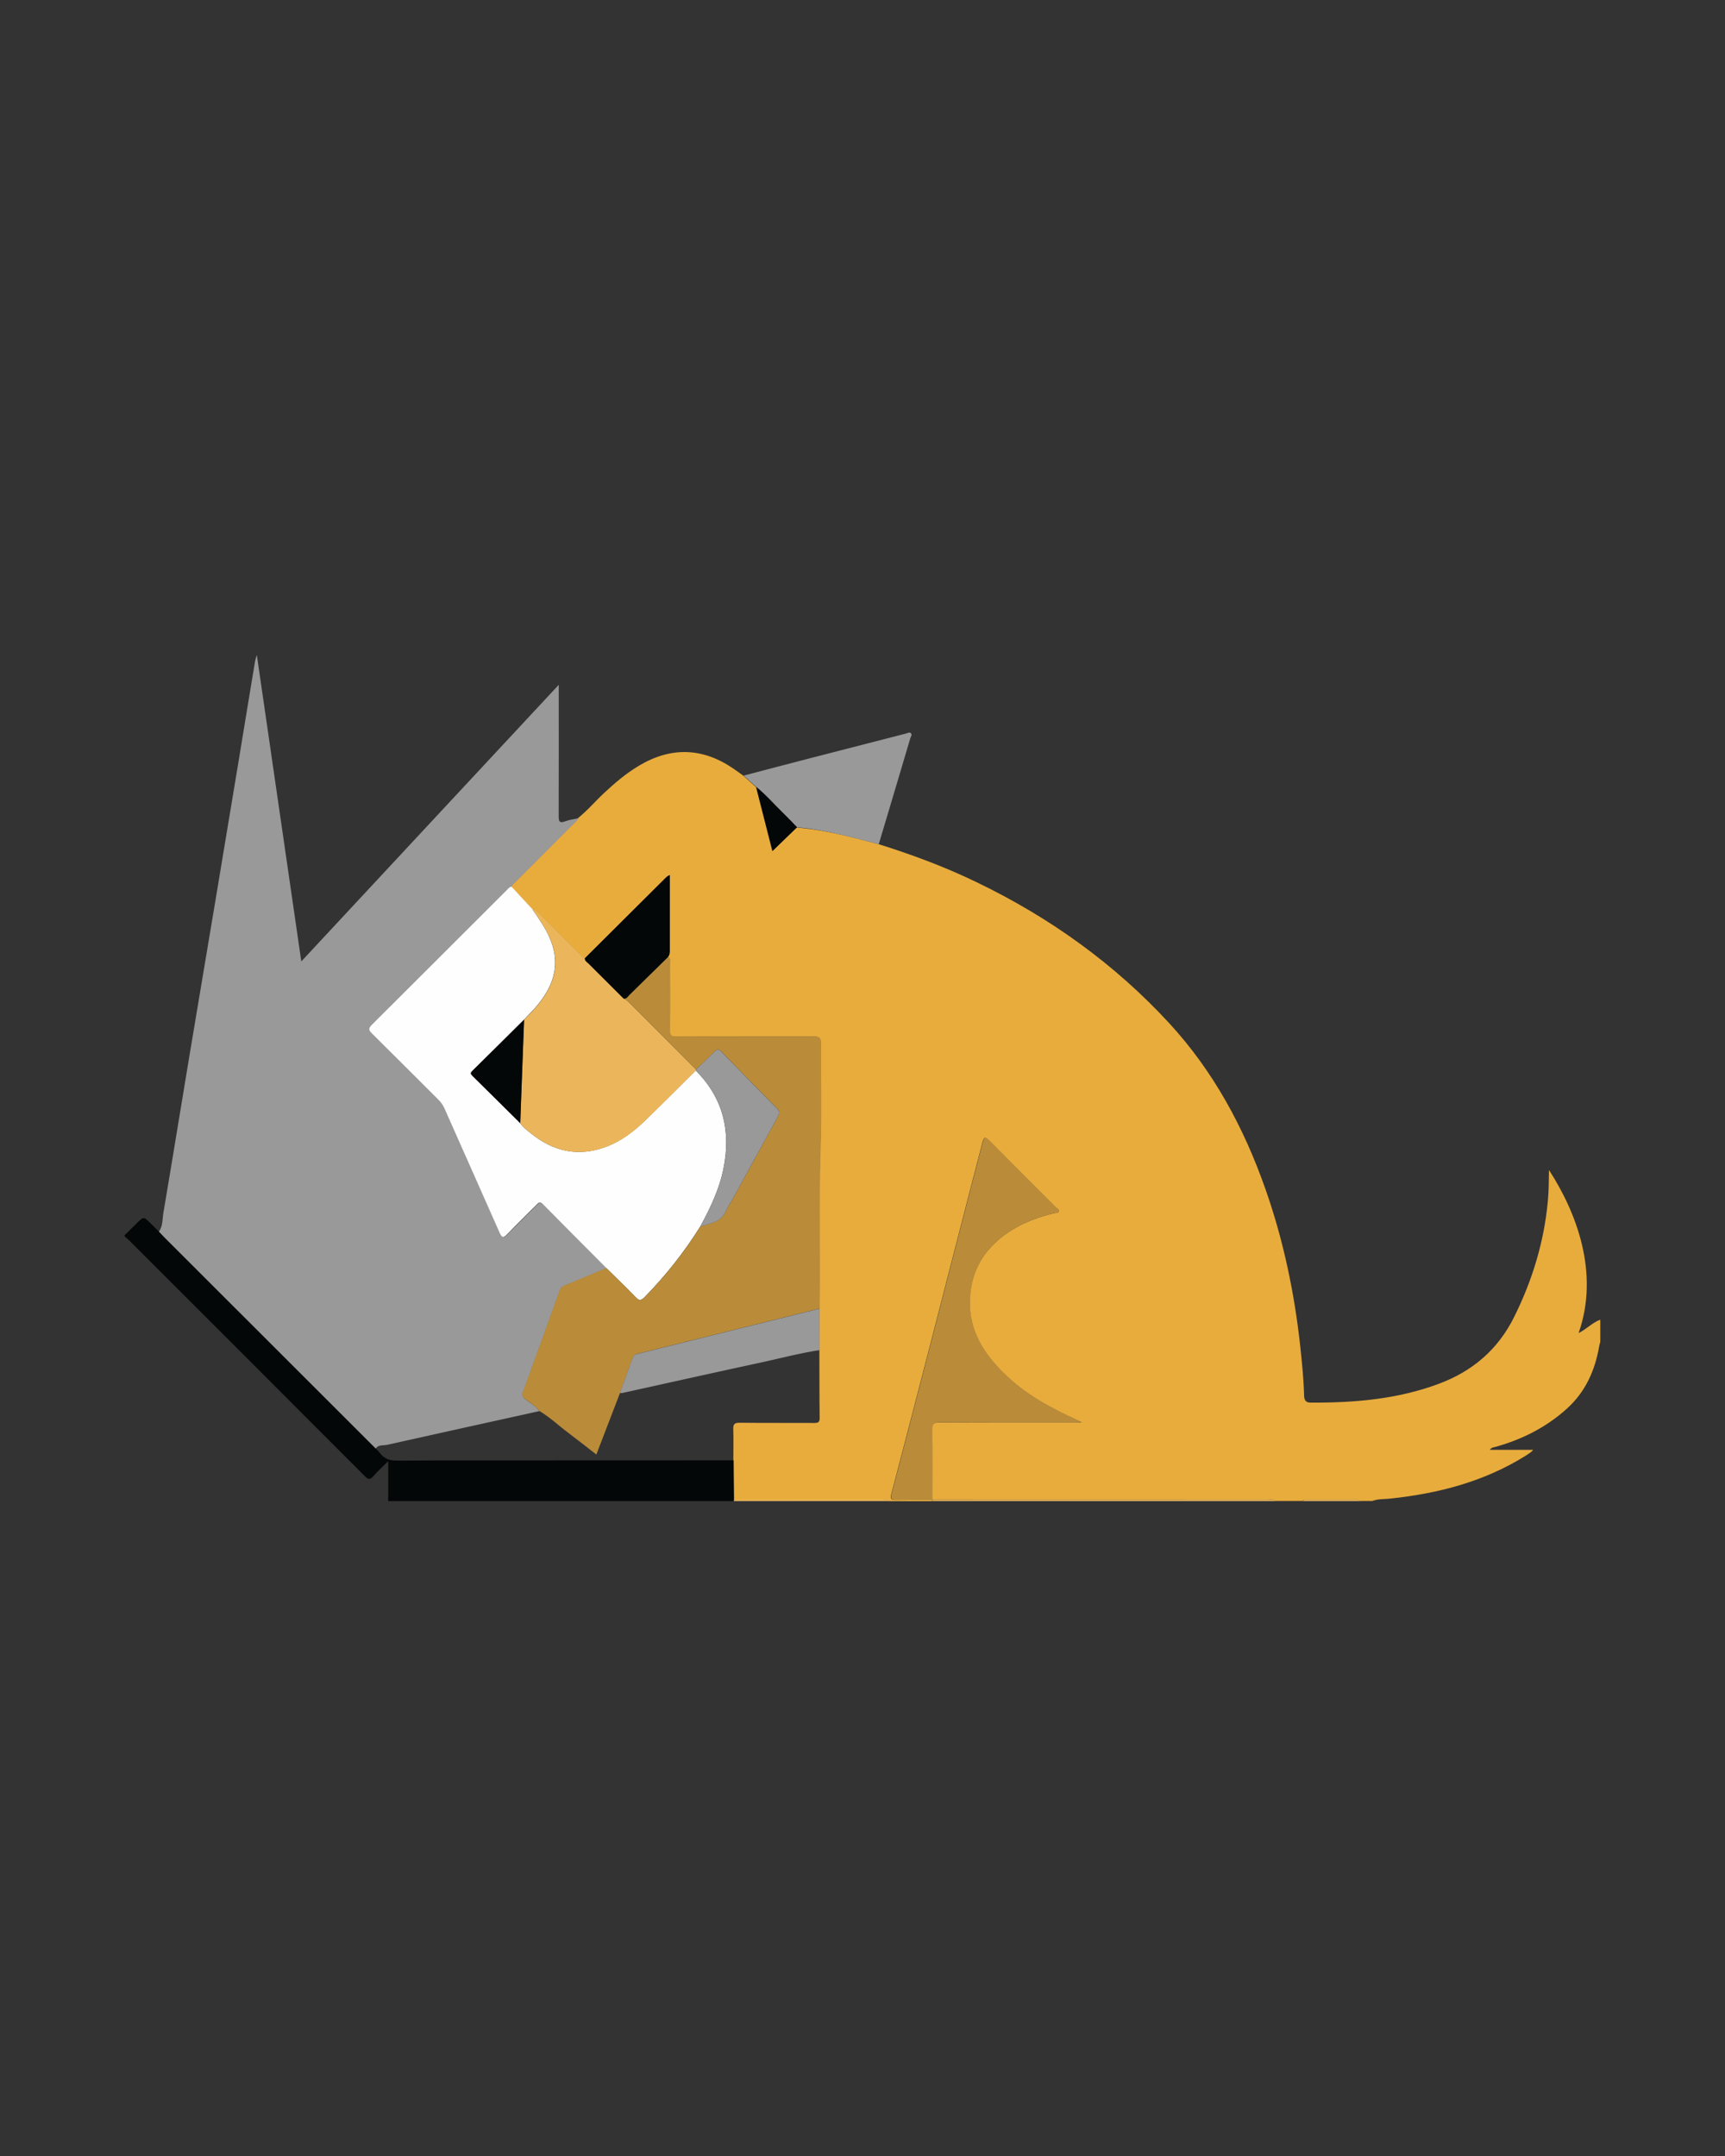 <?xml version="1.0" encoding="utf-8"?>
<!-- Generator: Adobe Illustrator 24.3.0, SVG Export Plug-In . SVG Version: 6.00 Build 0)  -->
<svg version="1.1" id="Layer_1" xmlns="http://www.w3.org/2000/svg" xmlns:xlink="http://www.w3.org/1999/xlink" x="0px" y="0px"
	 viewBox="0 0 2400 3000" style="enable-background:new 0 0 2400 3000;" xml:space="preserve">
<rect x="0" y="0" width="2400" height="3000" fill="#333333" stroke="none"/>
<style type="text/css">
	.st0{fill:#E8AC3D;}
	.st1{fill:#040707;}
	.st2{fill:#EBB65B;}
	.st3{fill:#999999;}
	.st4{fill:#FEFEFE;}
	.st5{fill:#BA8C39;}
</style>
<g>
	<path class="st0" d="M1222.6,1174.7c46.6,14.6,92.3,31.6,136.3,52.9c101.4,48.9,191.5,113.3,267.9,196.2
		c61.7,67,104,145.7,134,231.3c24.9,71,40.2,144.1,48.3,218.8c2.4,22.6,4.7,45.2,5.3,67.9c0.2,6.3,2.1,9.9,9.1,9.9
		c60.8,0.3,120.8-4.7,178.4-26.2c47-17.6,82.2-47.6,104.8-93.1c25.3-51,41.5-104.2,46.8-160.8c1.4-14.4,1.4-28.8,1.6-43.6
		c38,58.6,70.7,143.2,41.2,226.9c11.1-5.4,19.1-14.6,30.2-18.6c0,10.2,0,20.5,0,30.7c-0.5,2.2-1.2,4.3-1.6,6.5
		c-5.8,33.7-19.2,63.4-45,86.7c-28.8,26-62.5,42.9-99.7,53.2c-2.3,0.6-5,0.5-7.3,4c20.4,0,39.9,0,60.2,0c-1.4,1.6-1.9,2.4-2.6,2.8
		c-2.5,1.8-5.1,3.7-7.7,5.3c-57.8,36.2-121.8,52.7-188.9,59.8c-8.3,0.9-16.7,0.2-24.7,3.3c-5.7,0-11.4,0-17.1,0
		c-1.6-2.2-4-1.7-6.2-1.7c-22.6,0-45.2,0-67.7,0c-2.2,0-4.6-0.4-6.2,1.7c-12.5,0-25,0-37.5,0c-3.1-3.1-7-1.7-10.5-1.7
		c-155.7-0.1-311.4-0.1-467-0.1c0-32.7,0.2-65.4-0.2-98c-0.1-7.6,2.1-9.5,9.6-9.5c63.1,0.3,126.2,0.2,189.3,0.2
		c2.5,0,5.1-0.2,9.2-0.4c-55.3-25.2-84.8-43.8-113.6-73.5c-27.8-28.7-45.2-61.5-41.7-103.4c2.2-26.1,11.7-48.3,29.2-67.1
		c23.8-25.5,54.6-38.9,87.9-47.1c2.3-0.6,5.8,0.6,6.5-2.5c0.6-2.3-2.3-3.7-3.9-5.2c-31.1-31.2-62.4-62.2-93.4-93.5
		c-5.4-5.5-7.2-4.2-8.9,2.4c-6.2,24.1-12.6,48.2-18.8,72.3c-18,69.5-35.8,139.1-53.8,208.7c-18,69.5-36,139.1-54.3,208.6
		c-1.8,6.9-0.3,8.6,6.4,8.4c16.8-0.3,33.5-0.2,50.3-0.2c0,0.6,0.1,1.2,0.1,1.8c-19.9,0-39.8,0-59.7,0c-2.8-3-6.4-1.7-9.6-1.7
		c-68.9-0.1-137.8-0.1-206.8-0.1c-0.2-18.3-0.3-36.6-0.5-54.9c0-14.5,0.4-28.9-0.1-43.4c-0.2-7,1.7-9.1,8.9-9
		c34.6,0.4,69.2,0.1,103.8,0.3c5.2,0,7.5-0.9,7.5-6.9c-0.4-31.5-0.3-62.9-0.4-94.4c0-19.2,0-38.4,0-57.7
		c1.1-75.8-1.2-151.6,1.4-227.4c1.6-47.1,0.1-94.3,0.5-141.5c0.1-8.1-2.5-9.8-10.1-9.8c-63.7,0.3-127.3,0-191,0.3
		c-7.2,0-9.1-2.1-9-9.1c0.3-31,0.2-61.9,0.1-92.9c0-3.1,1.5-7-2.6-9.1c2.5-3.1,2.3-6.8,2.3-10.5c0-29.2,0-58.4,0-87.6
		c0-5.2,0-10.4,0-15.6c-3.8,1.5-5.7,4-7.9,6.1c-36.8,36.6-73.5,73.2-110.3,109.8c-3.2-1-5-3.6-7.1-5.8
		c-19.2-19.1-38.3-38.3-57.5-57.3c-2.3-2.3-4.1-5.7-8.2-5.1c-9.7-10.5-19.4-21-29.1-31.5c0.8-3.6,3.9-5.5,6.2-7.8
		c26.7-26.8,53.6-53.6,80.3-80.4c2.1-2.1,5-3.8,5.7-7.1c13.4-10.6,24.4-23.7,36.8-35.3c15.2-14.2,31-27.6,48.9-38.2
		c44.3-26.2,87.8-25,130.4,3.9c4.9,3.3,9.7,6.9,14.6,10.4c5.8,5.3,11.6,10.6,17.5,15.9c7.5,29.5,15.1,59.1,22.6,88.9
		c11.7-11.4,22.9-22.2,34-32.9c6.4,0.7,12.8,1.3,19.2,2.2C1160.1,1158,1191.4,1166.4,1222.6,1174.7z"/>
	<path class="st1" d="M540.1,2088.7c0-17.6,0-35.2,0-55.5c-7.9,7.9-14.7,13.9-20.6,20.8c-4.8,5.6-7.5,4.6-12.2-0.2
		c-109.1-109.4-218.3-218.6-327.6-327.8c-2-2-4.2-3.7-6.3-5.6c0-0.6,0-1.1,0-1.7c5.7-5.6,11.3-11.1,17-16.7
		c9.5-9.4,9.4-9.4,19.2,0.3c3.8,3.8,7.7,7.6,11.5,11.4c2.7,2.9,5.4,5.8,8.1,8.5c97.8,97.8,195.7,195.6,293.6,293.4
		c1.9,2.1,4,4,5.7,6.2c6.3,8.5,14.4,10.7,25,10.6c59.1-0.5,118.2-0.2,177.3-0.3c96.6,0,193.2-0.1,289.9-0.1
		c0.2,18.3,0.3,36.6,0.5,54.9c-0.1,0.6-0.1,1.2-0.2,1.8C860.7,2088.7,700.4,2088.7,540.1,2088.7z"/>
	<path class="st2" d="M1297.3,2088.7c0-0.6-0.1-1.2-0.1-1.8l0,0c155.7,0,311.4,0,467,0.1c3.5,0,7.4-1.5,10.5,1.7
		C1615.6,2088.7,1456.5,2088.7,1297.3,2088.7z"/>
	<path class="st2" d="M1021,2088.7c0.1-0.6,0.1-1.2,0.2-1.8c68.9,0,137.8,0,206.8,0.1c3.2,0,6.9-1.3,9.6,1.7
		C1165.4,2088.7,1093.2,2088.7,1021,2088.7z"/>
	<path class="st2" d="M1812.3,2088.7c1.6-2.2,4-1.7,6.2-1.7c22.6,0,45.2,0,67.7,0c2.2,0,4.6-0.5,6.2,1.7
		C1865.8,2088.7,1839,2088.7,1812.3,2088.7z"/>
	<path class="st3" d="M522.8,2015.6c-97.9-97.8-195.7-195.6-293.6-293.4c-2.8-2.8-5.4-5.7-8.1-8.5c5.7-7.7,4.7-17.2,6.2-25.9
		c12.5-73.8,24.4-147.6,36.7-221.4c12.2-73.2,24.6-146.4,36.8-219.7c10.4-62.6,20.8-125.2,31.2-187.8c7.6-46.1,15.1-92.3,22.8-138.4
		c0.4-2.4,1.2-4.8,2.5-9.3c20.7,142.9,41.1,283.6,61.9,426.6c119.8-128.7,238.2-256.1,358.2-384.9c0,4.8,0,7.7,0,10.7
		c0,57.4,0.1,114.8-0.1,172.2c0,7.1,1.1,10,8.9,7.1c5.8-2.2,12.1-2.9,18.2-4.3c-0.7,3.3-3.6,5-5.7,7.1
		c-26.7,26.8-53.6,53.6-80.3,80.4c-2.4,2.4-5.4,4.3-6.2,7.8c-3.1,0.5-4.8,3-6.7,4.9c-62.5,62.5-124.9,125-187.6,187.3
		c-4.7,4.6-5,7.2-0.1,12c31,30.5,61.6,61.4,92.4,92.1c3.7,3.7,6.6,7.6,8.7,12.4c25.5,57.6,51.2,115,76.6,172.7
		c3,6.7,4.9,8.3,10.7,2.3c13.3-14,27.3-27.4,40.8-41.1c3-3,5-4.5,8.9-0.7c29.3,29.7,58.8,59.3,88.2,88.9
		c-19.8,8.3-39.7,16.6-59.5,24.8c-3.6,1.5-4.9,4.2-6.1,7.5c-16.8,46.6-33.5,93.2-50.5,139.7c-1.8,5-0.7,7.6,3.3,10.6
		c6.7,5,14.2,9.2,19.2,16.2c-70.9,15.7-141.8,31.2-212.7,47.1C532.5,2011.5,526.3,2010.1,522.8,2015.6z"/>
	<path class="st3" d="M1222.6,1174.7c-31.3-8.2-62.5-16.6-94.5-21.4c-6.4-1-12.8-1.5-19.2-2.2c-6.5-6.7-12.9-13.5-19.6-20
		c-12.4-11.9-23.6-25.1-37.1-36c-5.8-5.3-11.6-10.6-17.5-15.9c31-8.1,61.9-16.3,92.9-24.3c44.2-11.4,88.4-22.7,132.5-34.1
		c2.4-0.6,5.1-2.5,7.2-0.6c2.3,2.1-0.1,4.8-0.8,7.1C1252,1076.4,1237.3,1125.5,1222.6,1174.7z"/>
	<path class="st4" d="M843.6,1764.5c-29.4-29.6-58.9-59.1-88.2-88.9c-3.8-3.9-5.9-2.4-8.9,0.7c-13.6,13.8-27.5,27.1-40.8,41.1
		c-5.7,6.1-7.7,4.4-10.7-2.3c-25.4-57.6-51.1-115.1-76.6-172.7c-2.1-4.8-5-8.7-8.7-12.4c-30.8-30.7-61.4-61.5-92.4-92.1
		c-4.9-4.8-4.5-7.4,0.1-12c62.6-62.3,125.1-124.9,187.6-187.3c2-2,3.6-4.5,6.7-4.9c9.7,10.5,19.4,21,29.1,31.5
		c4.9,7.3,9.9,14.5,14.5,21.9c24.7,39.7,22.7,74.3-6.7,110.5c-6,7.5-13.1,14.2-19.6,21.2c-23.9,23.8-47.9,47.6-71.9,71.3
		c-2.7,2.7-2.6,4.1,0,6.7c22.3,21.9,44.4,43.9,66.6,65.9c4,6,9.8,10.2,15.3,14.6c31,24.9,65.2,32.7,103.4,18.7
		c21.8-8,39.6-21.8,56-37.7c23.4-22.7,46.4-45.9,69.5-68.8c38.4,38.4,49.2,84.6,38.6,136.8c-5.8,28.7-18.3,54.6-32.1,80.1
		c-22.3,35.7-48.2,68.4-77.6,98.5c-5.6,5.7-8.1,4.6-12.9-0.4C870.8,1790.9,857.1,1777.8,843.6,1764.5z"/>
	<path class="st5" d="M843.6,1764.5c13.5,13.3,27.2,26.4,40.4,40.1c4.8,5,7.3,6.1,12.9,0.4c29.4-30.1,55.4-62.8,77.6-98.5
		c13.8-4.1,29-5.8,35.8-21.8c2.5-6,6.4-11.3,9.5-17.1c20.7-37.8,41.4-75.6,62.2-113.3c2.4-4.4,3.1-7.9-1-12.1
		c-26-26.2-51.8-52.5-77.4-79.1c-3.9-4-6.1-3.2-9.5,0.3c-8.4,8.4-17.1,16.5-25.7,24.7c-29.5-29.6-58.9-59.1-88.4-88.7
		c-3.7-3.8-7.3-7.8-12.2-10c4.1,0.5,5.9-3,8.2-5.2c18-17.6,35.9-35.3,53.8-52.9c4.1,2.1,2.6,6,2.6,9.1c0.1,31,0.3,61.9-0.1,92.9
		c-0.1,7,1.8,9.2,9,9.1c63.7-0.3,127.3,0,191-0.3c7.6,0,10.2,1.7,10.1,9.8c-0.4,47.2,1.1,94.4-0.5,141.5
		c-2.5,75.8-0.3,151.6-1.4,227.4c-0.3,0-0.6,0-0.8,0.1c-84.3,21-168.6,42-252.9,62.9c-3.6,0.9-5.4,2.8-6.5,5.8
		c-5.9,16.2-11.8,32.5-17.7,48.7c-10.9,28.3-21.8,56.6-32.9,85.6c-13.3-10.3-25.8-20.2-38.6-29.8c-13.7-10.2-26.1-22.2-40.9-30.9
		c-5-7-12.5-11.2-19.2-16.2c-4.1-3-5.1-5.7-3.3-10.6c17-46.5,33.8-93.1,50.5-139.7c1.2-3.3,2.5-6.1,6.1-7.5
		C804,1781.1,823.8,1772.8,843.6,1764.5z"/>
	<path class="st2" d="M867.7,1389.5c5,2.2,8.5,6.3,12.2,10c29.5,29.5,58.9,59.1,88.4,88.7c-0.1,0.5-0.2,0.9-0.2,1.4
		c-23.2,23-46.1,46.1-69.5,68.8c-16.3,15.9-34.2,29.7-56,37.7c-38.2,14-72.4,6.1-103.4-18.7c-5.5-4.4-11.3-8.6-15.3-14.6
		c0.2-5.1,0.4-10.2,0.5-15.2c1.6-42.9,3.2-85.7,4.8-128.6c6.6-7,13.6-13.7,19.6-21.2c29.4-36.3,31.4-70.8,6.7-110.5
		c-4.6-7.4-9.7-14.6-14.5-21.9c4.1-0.6,5.9,2.8,8.2,5.1c19.2,19.1,38.3,38.2,57.5,57.3c2.2,2.2,4,4.8,7.1,5.8
		c-0.1,3.8,3.1,5.2,5.2,7.3C835.1,1357.1,851.4,1373.3,867.7,1389.5z"/>
	<path class="st5" d="M1297.2,2086.9c-16.8,0.1-33.5-0.1-50.3,0.2c-6.7,0.1-8.2-1.5-6.4-8.4c18.3-69.5,36.3-139,54.3-208.6
		c18-69.5,35.8-139.1,53.8-208.7c6.2-24.1,12.6-48.1,18.8-72.3c1.7-6.6,3.4-7.9,8.9-2.4c31,31.3,62.2,62.4,93.4,93.5
		c1.6,1.6,4.4,2.9,3.9,5.2c-0.8,3.1-4.2,1.9-6.5,2.5c-33.3,8.2-64,21.6-87.9,47.1c-17.5,18.7-27,41-29.2,67.1
		c-3.5,41.9,13.9,74.7,41.7,103.4c28.7,29.6,58.3,48.3,113.6,73.5c-4.1,0.2-6.6,0.4-9.2,0.4c-63.1,0-126.2,0.1-189.3-0.2
		c-7.5,0-9.7,1.8-9.6,9.5C1297.5,2021.5,1297.2,2054.2,1297.2,2086.9C1297.2,2086.9,1297.2,2086.9,1297.2,2086.9z"/>
	<path class="st3" d="M1140.4,1878.6c-25.9,3.9-51.3,10.6-76.8,16.2c-66,14.2-131.9,29-197.8,43.5c-1.1,0.2-2.2,0.1-3.4,0.2
		c5.9-16.2,11.8-32.5,17.7-48.7c1.1-3.1,2.9-5,6.5-5.8c84.3-20.9,168.6-41.9,252.9-62.9c0.3-0.1,0.6,0,0.8-0.1
		C1140.4,1840.2,1140.4,1859.4,1140.4,1878.6z"/>
	<path class="st1" d="M867.7,1389.5c-16.3-16.2-32.6-32.4-48.8-48.7c-2.1-2.1-5.3-3.6-5.2-7.3c36.8-36.6,73.6-73.2,110.3-109.8
		c2.2-2.2,4.1-4.6,7.9-6.1c0,5.2,0,10.4,0,15.6c0,29.2,0,58.4,0,87.6c0,3.7,0.2,7.4-2.3,10.5c-17.9,17.7-35.8,35.3-53.8,52.9
		C873.6,1386.6,871.8,1390,867.7,1389.5z"/>
	<path class="st1" d="M1052.2,1095.1c13.5,10.8,24.7,24,37.1,36c6.7,6.5,13.1,13.3,19.6,20c-11.2,10.8-22.3,21.6-34,32.9
		C1067.2,1154.1,1059.7,1124.6,1052.2,1095.1z"/>
	<path class="st3" d="M968.1,1489.6c0.1-0.5,0.1-0.9,0.2-1.4c8.6-8.2,17.3-16.3,25.7-24.7c3.4-3.5,5.6-4.4,9.5-0.3
		c25.6,26.5,51.4,52.9,77.4,79.1c4.2,4.2,3.4,7.7,1,12.1c-20.8,37.7-41.4,75.6-62.2,113.3c-3.1,5.7-7,11.1-9.5,17.1
		c-6.8,16-21.9,17.7-35.8,21.8c13.8-25.5,26.3-51.4,32.1-80.1C1017.2,1574.1,1006.4,1528,968.1,1489.6z"/>
	<path class="st1" d="M729.1,1419c-1.6,42.9-3.2,85.7-4.8,128.6c-0.2,5.1-0.4,10.2-0.5,15.2c-22.2-22-44.3-44-66.6-65.9
		c-2.6-2.6-2.7-4.1,0-6.7C681.3,1466.6,705.2,1442.7,729.1,1419z"/>
</g>
</svg>
